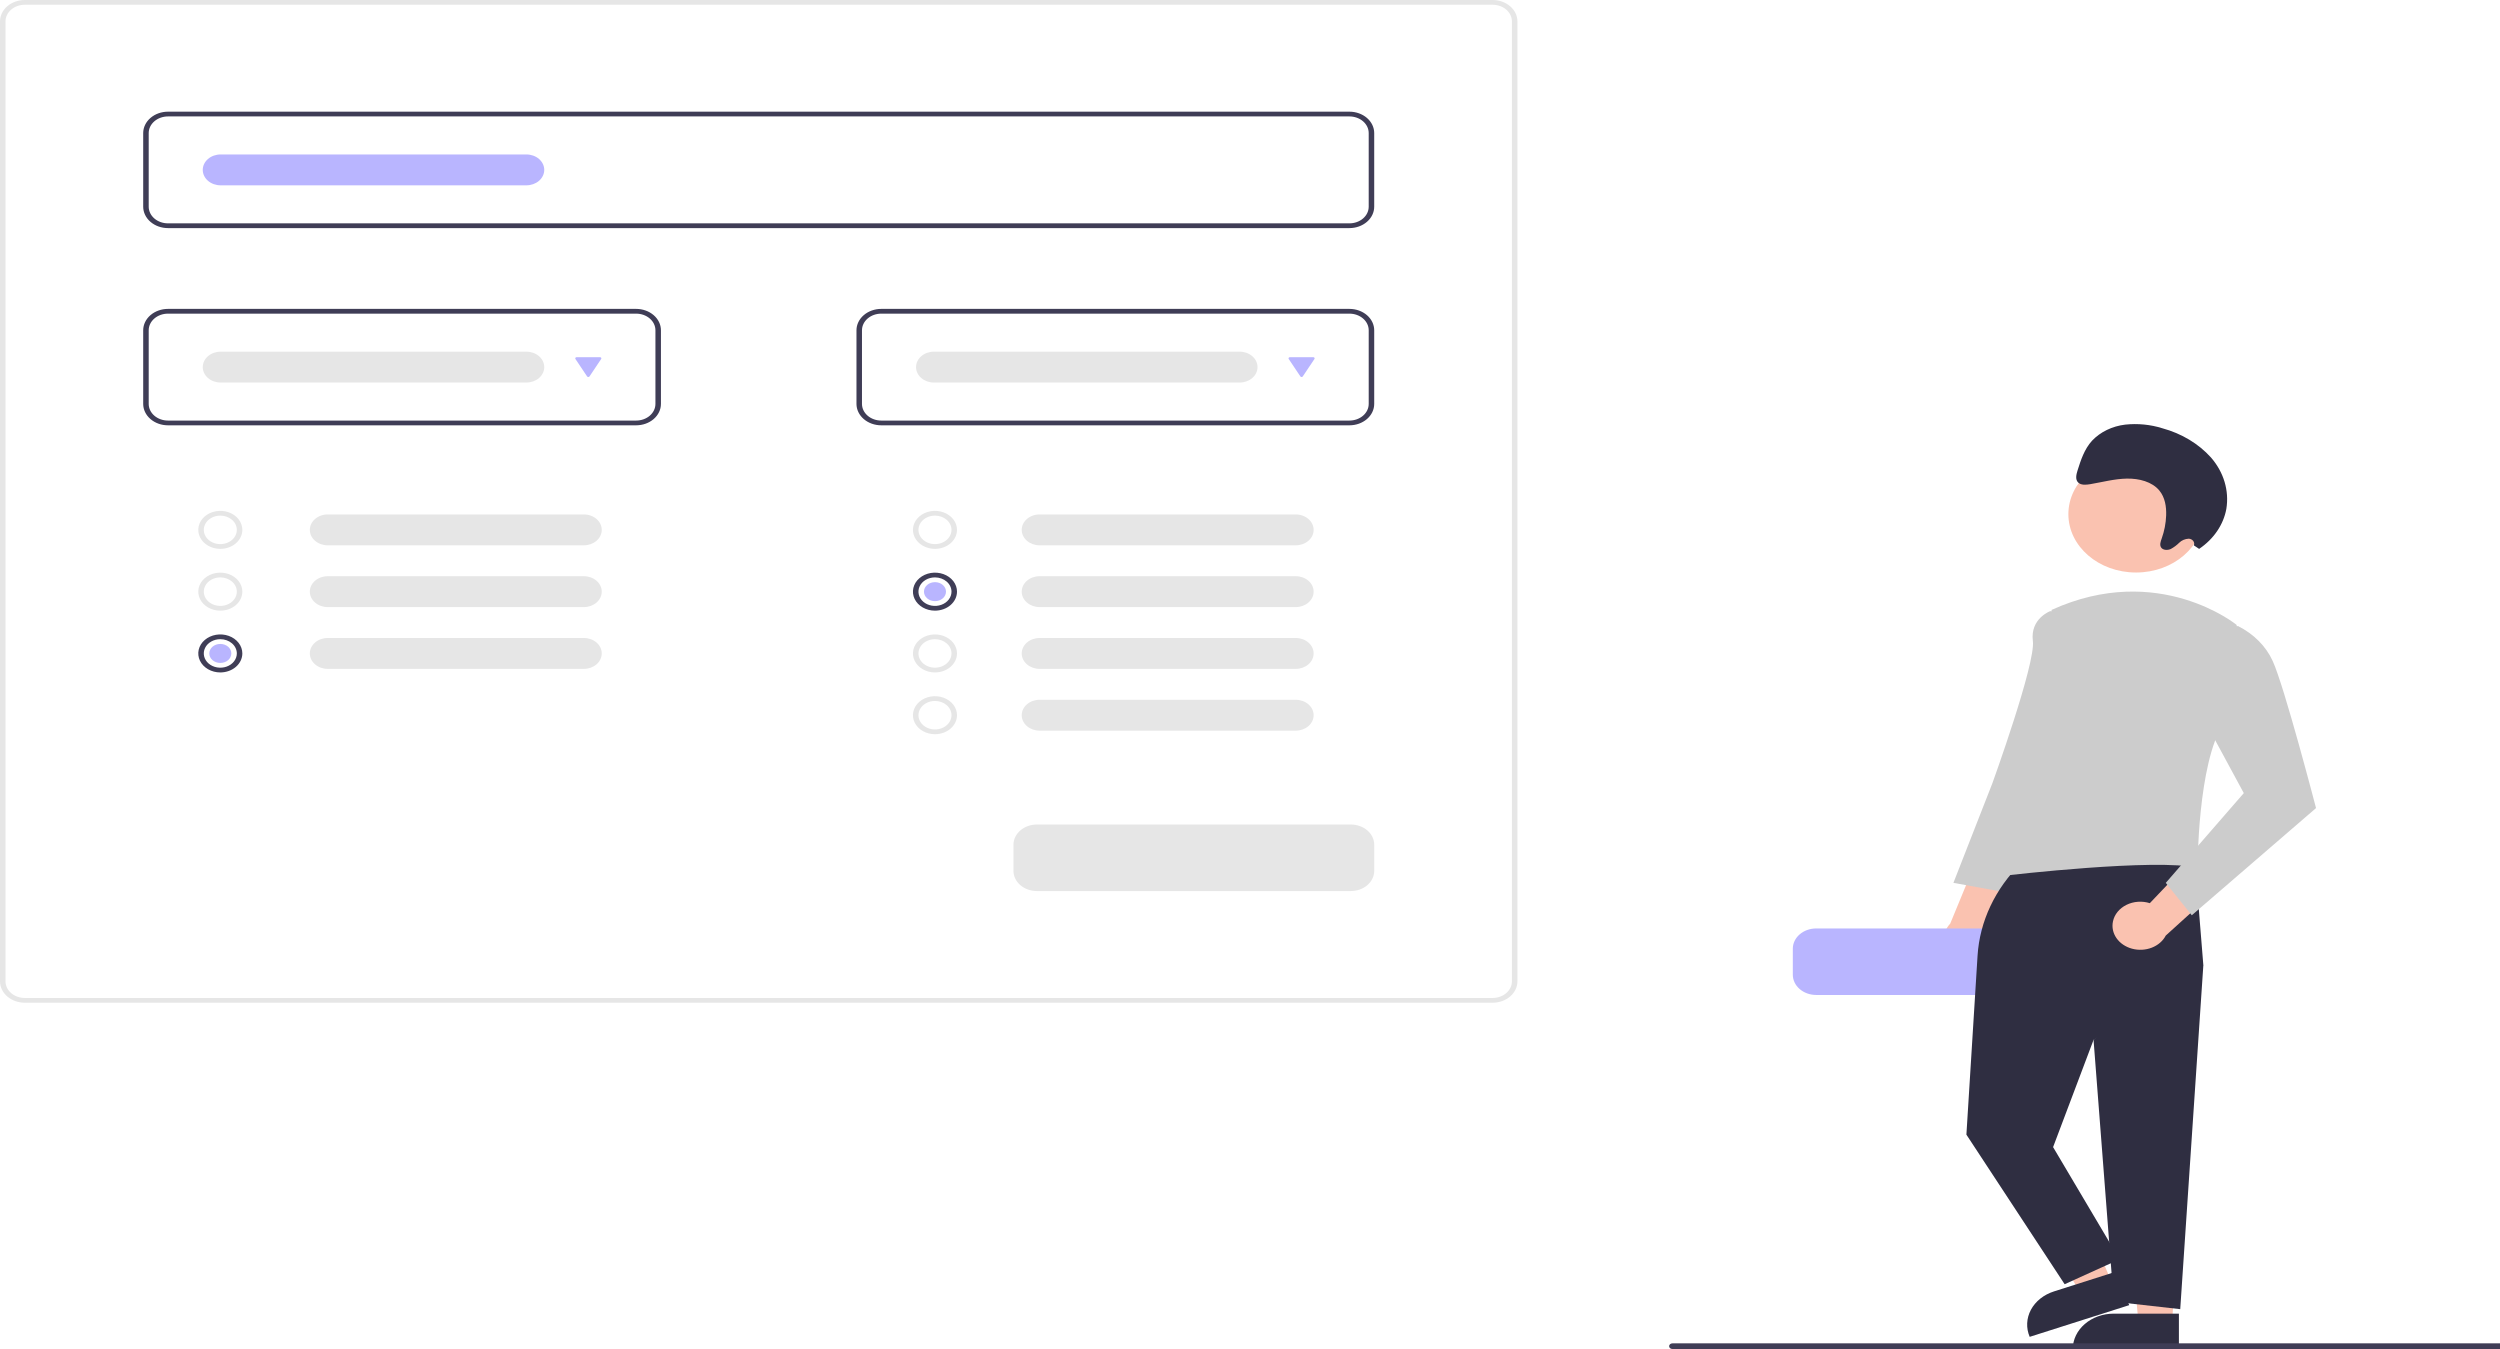<svg width="606" height="327" viewBox="0 0 606 327" fill="none" xmlns="http://www.w3.org/2000/svg">
<g clip-path="url(#clip0_284_1634)">
<path d="M482.061 232.192C482.845 231.682 483.49 231.031 483.951 230.284C484.412 229.536 484.677 228.71 484.728 227.865C484.779 227.019 484.615 226.174 484.246 225.389C483.878 224.605 483.315 223.899 482.596 223.322L492.217 204.488L479.994 206.275L472.732 223.887C471.69 224.993 471.153 226.39 471.225 227.814C471.297 229.238 471.972 230.591 473.121 231.614C474.271 232.638 475.817 233.262 477.464 233.368C479.112 233.475 480.747 233.056 482.061 232.192Z" fill="#FAC2B0"/>
<path d="M500.473 148.741L496.971 148.137C496.971 148.137 492.068 149.95 492.768 155.388C493.469 160.827 482.963 189.833 482.963 189.833L473.508 214.005L486.815 216.422L495.57 188.625L500.473 148.741Z" fill="#CCCCCC"/>
<path d="M516.354 241.182H440.252C438.748 241.18 437.306 240.664 436.242 239.746C435.178 238.829 434.58 237.584 434.578 236.286V229.95C434.58 228.652 435.178 227.408 436.242 226.49C437.306 225.572 438.748 225.056 440.252 225.055H516.354C517.858 225.056 519.301 225.573 520.364 226.49C521.428 227.408 522.026 228.652 522.028 229.95V236.286C522.026 237.584 521.428 238.828 520.364 239.746C519.301 240.664 517.858 241.18 516.354 241.182Z" fill="#B9B5FF"/>
<path d="M511.849 310.739L504.171 313.184L489.586 288.797L500.918 285.188L511.849 310.739Z" fill="#FAC2B0"/>
<path d="M497.878 313.039L512.685 308.323L516.126 316.367L491.996 324.052C491.544 322.995 491.338 321.873 491.389 320.747C491.44 319.622 491.747 318.517 492.293 317.494C492.839 316.472 493.614 315.552 494.572 314.787C495.53 314.023 496.653 313.429 497.878 313.039Z" fill="#2F2E41"/>
<path d="M526.526 320.88L518.35 320.56L515.891 293.199L527.957 293.672L526.526 320.88Z" fill="#FAC2B0"/>
<path d="M512.383 318.426H528.167V327H502.445C502.445 325.874 502.702 324.759 503.202 323.719C503.701 322.679 504.433 321.733 505.356 320.937C506.279 320.141 507.374 319.509 508.58 319.078C509.786 318.648 511.078 318.426 512.383 318.426Z" fill="#2F2E41"/>
<path d="M489.964 209.17C483.611 215.434 479.877 223.355 479.359 231.667L476.656 275.038L500.469 311.296L513.777 305.253L497.668 278.059L507.473 252.075L534.088 233.946L531.987 207.961L489.964 209.17Z" fill="#2F2E41"/>
<path d="M527.087 231.531L534.091 233.949L528.489 317.341L512.38 315.529L507.477 252.077L527.087 231.531Z" fill="#2F2E41"/>
<path d="M512.184 223.343C512.356 222.509 512.739 221.719 513.304 221.026C513.87 220.334 514.604 219.758 515.456 219.337C516.307 218.916 517.255 218.661 518.233 218.591C519.211 218.521 520.195 218.636 521.116 218.929L536.256 203.023L539.922 213.241L524.983 226.779C524.309 228.08 523.106 229.124 521.601 229.711C520.095 230.299 518.392 230.389 516.815 229.966C515.237 229.542 513.894 228.634 513.041 227.413C512.187 226.193 511.882 224.744 512.184 223.343Z" fill="#FAC2B0"/>
<path d="M517.771 138.777C526.826 138.777 534.167 132.444 534.167 124.631C534.167 116.818 526.826 110.484 517.771 110.484C508.716 110.484 501.375 116.818 501.375 124.631C501.375 132.444 508.716 138.777 517.771 138.777Z" fill="#FAC2B0"/>
<path d="M542.142 151.462C542.142 151.462 523.231 136.053 497.317 147.837C497.317 147.837 490.663 206.151 486.461 212.194C486.461 212.194 522.881 207.964 532.686 210.381C532.686 210.381 532.687 185.001 538.99 175.332C545.293 165.663 542.142 151.462 542.142 151.462Z" fill="#CCCCCC"/>
<path d="M534.79 152.971L542.475 151.746C546.311 153.671 549.28 156.658 550.899 160.223C553.7 166.266 561.405 195.876 561.405 195.876L531.288 221.861L524.984 214.005L543.895 192.251L534.089 174.122L534.79 152.971Z" fill="#CCCCCC"/>
<path d="M531.795 132.2C531.866 132.022 531.888 131.833 531.861 131.647C531.833 131.461 531.757 131.282 531.637 131.126C531.517 130.969 531.358 130.838 531.171 130.743C530.983 130.647 530.773 130.59 530.556 130.576C530.112 130.597 529.677 130.695 529.279 130.865C528.88 131.035 528.525 131.272 528.236 131.564C527.642 132.154 526.951 132.666 526.185 133.083C525.392 133.428 524.317 133.378 523.864 132.721C523.44 132.103 523.731 131.276 523.988 130.559C524.642 128.734 525.008 126.841 525.076 124.932C525.15 122.8 524.801 120.576 523.434 118.914C521.669 116.769 518.513 115.954 515.526 116.013C512.54 116.072 509.601 116.868 506.643 117.37C505.622 117.544 504.421 117.633 503.738 116.95C503.012 116.224 503.279 115.048 503.588 114.068C504.389 111.524 505.24 108.893 507.102 106.838C509.116 104.703 511.993 103.305 515.154 102.927C518.188 102.603 521.268 102.905 524.141 103.808C528.821 105.08 532.939 107.556 535.945 110.903C539.043 114.462 540.382 118.935 539.669 123.344C538.972 127.184 536.613 130.653 533.069 133.052" fill="#2F2E41"/>
<path d="M361.816 243.06H6.008C4.415 243.058 2.888 242.512 1.762 241.54C0.635 240.568 0.002 239.251 0 237.876V5.184C0.002 3.809 0.635 2.492 1.762 1.52C2.888 0.548 4.415 0.002 6.008 0H361.816C363.409 0.002 364.936 0.548 366.063 1.52C367.189 2.492 367.823 3.809 367.824 5.184V237.876C367.823 239.251 367.189 240.568 366.063 241.54C364.937 242.512 363.409 243.058 361.816 243.06ZM6.008 1.152C4.769 1.153 3.581 1.578 2.705 2.334C1.829 3.09 1.337 4.115 1.335 5.184V237.876C1.337 238.945 1.829 239.97 2.705 240.726C3.581 241.482 4.769 241.907 6.008 241.908H361.816C363.055 241.907 364.243 241.481 365.119 240.726C365.995 239.97 366.488 238.945 366.489 237.876V5.184C366.488 4.115 365.995 3.09 365.119 2.334C364.243 1.578 363.055 1.153 361.816 1.152H6.008Z" fill="#E6E6E6"/>
<path d="M327.101 55.293H40.719C39.126 55.291 37.599 54.745 36.473 53.773C35.346 52.801 34.713 51.483 34.711 50.109V32.254C34.713 30.88 35.346 29.562 36.473 28.59C37.599 27.619 39.126 27.072 40.719 27.07H327.101C328.694 27.072 330.221 27.619 331.348 28.59C332.474 29.562 333.108 30.88 333.109 32.254V50.109C333.108 51.483 332.474 52.801 331.348 53.773C330.221 54.745 328.694 55.291 327.101 55.293ZM40.719 28.222C39.48 28.224 38.292 28.649 37.416 29.404C36.54 30.16 36.047 31.185 36.046 32.254V50.109C36.047 51.178 36.54 52.203 37.416 52.959C38.292 53.715 39.48 54.14 40.719 54.141H327.101C328.34 54.14 329.528 53.715 330.404 52.959C331.28 52.203 331.773 51.178 331.774 50.109V32.254C331.773 31.185 331.28 30.16 330.404 29.404C329.528 28.649 328.34 28.224 327.101 28.222H40.719Z" fill="#3F3D56"/>
<path d="M154.204 103.098H40.719C39.126 103.096 37.599 102.549 36.473 101.578C35.346 100.606 34.713 99.288 34.711 97.914V80.059C34.713 78.684 35.346 77.367 36.473 76.395C37.599 75.423 39.126 74.877 40.719 74.875H154.204C155.797 74.877 157.324 75.423 158.45 76.395C159.576 77.367 160.21 78.684 160.212 80.059V97.914C160.21 99.288 159.576 100.606 158.45 101.578C157.324 102.549 155.797 103.096 154.204 103.098ZM40.719 76.027C39.48 76.028 38.292 76.453 37.416 77.209C36.54 77.965 36.047 78.99 36.046 80.059V97.914C36.047 98.983 36.54 100.008 37.416 100.763C38.292 101.519 39.48 101.944 40.719 101.946H154.204C155.443 101.944 156.63 101.519 157.507 100.763C158.383 100.008 158.875 98.983 158.877 97.914V80.059C158.875 78.99 158.383 77.965 157.507 77.209C156.63 76.453 155.443 76.028 154.204 76.027H40.719Z" fill="#3F3D56"/>
<path d="M327.102 103.098H213.617C212.025 103.096 210.497 102.549 209.371 101.578C208.245 100.606 207.611 99.288 207.609 97.914V80.059C207.611 78.684 208.245 77.367 209.371 76.395C210.497 75.423 212.025 74.877 213.617 74.875H327.102C328.695 74.876 330.222 75.423 331.349 76.395C332.475 77.367 333.108 78.684 333.11 80.059V97.914C333.108 99.288 332.475 100.606 331.349 101.578C330.222 102.549 328.695 103.096 327.102 103.098ZM213.617 76.027C212.378 76.028 211.191 76.453 210.315 77.209C209.439 77.965 208.946 78.99 208.944 80.059V97.914C208.946 98.983 209.439 100.008 210.315 100.763C211.191 101.519 212.378 101.944 213.617 101.946H327.102C328.341 101.944 329.529 101.519 330.405 100.763C331.281 100.008 331.774 98.983 331.775 97.914V80.059C331.774 78.99 331.281 77.965 330.405 77.209C329.529 76.453 328.341 76.028 327.102 76.027H213.617Z" fill="#3F3D56"/>
<path d="M327.44 215.99H251.338C249.834 215.989 248.392 215.473 247.328 214.555C246.264 213.637 245.666 212.393 245.664 211.095V204.759C245.666 203.461 246.264 202.217 247.328 201.299C248.392 200.381 249.834 199.865 251.338 199.863H327.44C328.944 199.865 330.386 200.381 331.45 201.299C332.514 202.217 333.112 203.461 333.114 204.759V211.095C333.112 212.393 332.514 213.637 331.45 214.555C330.386 215.473 328.944 215.989 327.44 215.99Z" fill="#E6E6E6"/>
<path d="M53.403 133.048C52.347 133.048 51.314 132.777 50.436 132.271C49.558 131.765 48.873 131.045 48.469 130.203C48.065 129.361 47.959 128.435 48.165 127.541C48.371 126.647 48.88 125.826 49.627 125.182C50.374 124.537 51.325 124.098 52.361 123.921C53.397 123.743 54.471 123.834 55.447 124.183C56.422 124.532 57.257 125.122 57.843 125.88C58.43 126.638 58.743 127.528 58.743 128.44C58.742 129.661 58.179 130.833 57.178 131.696C56.176 132.56 54.819 133.046 53.403 133.048ZM53.403 124.984C52.611 124.984 51.836 125.187 51.178 125.566C50.519 125.946 50.006 126.486 49.703 127.117C49.399 127.749 49.32 128.444 49.475 129.114C49.629 129.784 50.011 130.4 50.571 130.883C51.131 131.367 51.845 131.696 52.622 131.829C53.398 131.963 54.204 131.894 54.936 131.633C55.668 131.371 56.293 130.928 56.733 130.36C57.173 129.791 57.408 129.123 57.408 128.44C57.407 127.524 56.985 126.645 56.234 125.997C55.483 125.349 54.465 124.985 53.403 124.984Z" fill="#E6E6E6"/>
<path d="M53.403 148.024C52.347 148.024 51.314 147.754 50.436 147.248C49.558 146.741 48.873 146.022 48.469 145.18C48.065 144.338 47.959 143.411 48.165 142.517C48.371 141.624 48.88 140.803 49.627 140.158C50.374 139.514 51.325 139.075 52.361 138.897C53.397 138.719 54.471 138.811 55.447 139.159C56.422 139.508 57.257 140.099 57.843 140.856C58.43 141.614 58.743 142.505 58.743 143.416C58.742 144.638 58.179 145.809 57.178 146.673C56.176 147.537 54.819 148.023 53.403 148.024ZM53.403 139.961C52.611 139.961 51.836 140.163 51.178 140.543C50.519 140.923 50.006 141.462 49.703 142.094C49.399 142.725 49.32 143.42 49.475 144.091C49.629 144.761 50.011 145.377 50.571 145.86C51.131 146.343 51.845 146.672 52.622 146.806C53.398 146.939 54.204 146.871 54.936 146.609C55.668 146.348 56.293 145.905 56.733 145.336C57.173 144.768 57.408 144.1 57.408 143.416C57.407 142.5 56.985 141.622 56.234 140.974C55.483 140.326 54.465 139.962 53.403 139.961Z" fill="#E6E6E6"/>
<path d="M53.403 163.001C52.347 163.001 51.314 162.73 50.436 162.224C49.558 161.718 48.873 160.998 48.469 160.156C48.065 159.314 47.959 158.388 48.165 157.494C48.371 156.6 48.88 155.779 49.627 155.135C50.374 154.49 51.325 154.051 52.361 153.874C53.397 153.696 54.471 153.787 55.447 154.136C56.422 154.485 57.257 155.075 57.843 155.833C58.43 156.591 58.743 157.482 58.743 158.393C58.742 159.615 58.179 160.786 57.178 161.65C56.176 162.513 54.819 162.999 53.403 163.001ZM53.403 154.937C52.611 154.937 51.836 155.14 51.178 155.52C50.519 155.899 50.006 156.439 49.703 157.07C49.399 157.702 49.32 158.397 49.475 159.067C49.629 159.738 50.011 160.353 50.571 160.837C51.131 161.32 51.845 161.649 52.622 161.782C53.398 161.916 54.204 161.847 54.936 161.586C55.668 161.324 56.293 160.881 56.733 160.313C57.173 159.745 57.408 159.076 57.408 158.393C57.407 157.477 56.985 156.598 56.234 155.95C55.483 155.303 54.465 154.938 53.403 154.937Z" fill="#3F3D56"/>
<path d="M79.441 124.699C78.29 124.699 77.186 125.094 76.373 125.796C75.559 126.498 75.102 127.45 75.102 128.443C75.102 129.436 75.559 130.388 76.373 131.09C77.186 131.792 78.29 132.187 79.441 132.187H141.524C142.674 132.187 143.778 131.792 144.592 131.09C145.406 130.388 145.863 129.436 145.863 128.443C145.863 127.45 145.406 126.498 144.592 125.796C143.778 125.094 142.674 124.699 141.524 124.699H79.441Z" fill="#E6E6E6"/>
<path d="M79.441 139.672C78.29 139.672 77.186 140.066 76.373 140.768C75.559 141.471 75.102 142.423 75.102 143.416C75.102 144.409 75.559 145.361 76.373 146.063C77.186 146.765 78.29 147.16 79.441 147.16H141.524C142.674 147.16 143.778 146.765 144.592 146.063C145.406 145.361 145.863 144.409 145.863 143.416C145.863 142.423 145.406 141.471 144.592 140.768C143.778 140.066 142.674 139.672 141.524 139.672H79.441Z" fill="#E6E6E6"/>
<path d="M79.441 154.648C78.29 154.648 77.186 155.043 76.373 155.745C75.559 156.447 75.102 157.399 75.102 158.392C75.102 159.385 75.559 160.337 76.373 161.04C77.186 161.742 78.29 162.136 79.441 162.136H141.524C142.674 162.136 143.778 161.742 144.592 161.04C145.406 160.337 145.863 159.385 145.863 158.392C145.863 157.399 145.406 156.447 144.592 155.745C143.778 155.043 142.674 154.648 141.524 154.648H79.441Z" fill="#E6E6E6"/>
<path d="M226.637 133.048C225.581 133.048 224.549 132.777 223.67 132.271C222.792 131.765 222.108 131.045 221.703 130.203C221.299 129.361 221.193 128.435 221.399 127.541C221.606 126.647 222.114 125.826 222.861 125.182C223.608 124.537 224.56 124.098 225.595 123.921C226.631 123.743 227.705 123.834 228.681 124.183C229.657 124.532 230.491 125.122 231.078 125.88C231.665 126.638 231.978 127.528 231.978 128.44C231.976 129.661 231.413 130.833 230.412 131.696C229.411 132.56 228.053 133.046 226.637 133.048ZM226.637 124.984C225.845 124.984 225.071 125.187 224.412 125.566C223.753 125.946 223.24 126.486 222.937 127.117C222.634 127.749 222.554 128.444 222.709 129.114C222.864 129.784 223.245 130.4 223.805 130.883C224.365 131.367 225.079 131.696 225.856 131.829C226.633 131.963 227.438 131.894 228.17 131.633C228.902 131.371 229.528 130.928 229.968 130.36C230.408 129.791 230.643 129.123 230.643 128.44C230.642 127.524 230.219 126.645 229.468 125.997C228.717 125.349 227.699 124.985 226.637 124.984Z" fill="#E6E6E6"/>
<path d="M226.637 148.024C225.581 148.024 224.549 147.754 223.67 147.248C222.792 146.741 222.108 146.022 221.703 145.18C221.299 144.338 221.193 143.411 221.399 142.517C221.606 141.624 222.114 140.803 222.861 140.158C223.608 139.514 224.56 139.075 225.595 138.897C226.631 138.719 227.705 138.811 228.681 139.159C229.657 139.508 230.491 140.099 231.078 140.856C231.665 141.614 231.978 142.505 231.978 143.416C231.976 144.638 231.413 145.809 230.412 146.673C229.411 147.537 228.053 148.023 226.637 148.024ZM226.637 139.961C225.845 139.961 225.071 140.163 224.412 140.543C223.753 140.923 223.24 141.462 222.937 142.094C222.634 142.725 222.554 143.42 222.709 144.091C222.864 144.761 223.245 145.377 223.805 145.86C224.365 146.343 225.079 146.672 225.856 146.806C226.633 146.939 227.438 146.871 228.17 146.609C228.902 146.348 229.528 145.905 229.968 145.336C230.408 144.768 230.643 144.1 230.643 143.416C230.642 142.5 230.219 141.622 229.468 140.974C228.717 140.326 227.699 139.962 226.637 139.961Z" fill="#3F3D56"/>
<path d="M226.637 163.001C225.581 163.001 224.549 162.73 223.67 162.224C222.792 161.718 222.108 160.998 221.703 160.156C221.299 159.314 221.193 158.388 221.399 157.494C221.606 156.6 222.114 155.779 222.861 155.135C223.608 154.49 224.56 154.051 225.595 153.874C226.631 153.696 227.705 153.787 228.681 154.136C229.657 154.485 230.491 155.075 231.078 155.833C231.665 156.591 231.978 157.482 231.978 158.393C231.976 159.615 231.413 160.786 230.412 161.65C229.411 162.513 228.053 162.999 226.637 163.001ZM226.637 154.937C225.845 154.937 225.071 155.14 224.412 155.52C223.753 155.899 223.24 156.439 222.937 157.07C222.634 157.702 222.554 158.397 222.709 159.067C222.864 159.738 223.245 160.353 223.805 160.837C224.365 161.32 225.079 161.649 225.856 161.782C226.633 161.916 227.438 161.847 228.17 161.586C228.902 161.324 229.528 160.881 229.968 160.313C230.408 159.745 230.643 159.076 230.643 158.393C230.642 157.477 230.219 156.598 229.468 155.95C228.717 155.303 227.699 154.938 226.637 154.937Z" fill="#E6E6E6"/>
<path d="M226.637 177.973C225.581 177.973 224.549 177.703 223.67 177.197C222.792 176.69 222.108 175.971 221.703 175.129C221.299 174.287 221.193 173.36 221.399 172.467C221.606 171.573 222.114 170.752 222.861 170.107C223.608 169.463 224.56 169.024 225.595 168.846C226.631 168.669 227.705 168.76 228.681 169.109C229.657 169.457 230.491 170.048 231.078 170.806C231.665 171.563 231.978 172.454 231.978 173.366C231.976 174.587 231.413 175.758 230.412 176.622C229.411 177.486 228.053 177.972 226.637 177.973ZM226.637 169.91C225.845 169.91 225.071 170.112 224.412 170.492C223.753 170.872 223.24 171.412 222.937 172.043C222.634 172.675 222.554 173.369 222.709 174.04C222.864 174.71 223.245 175.326 223.805 175.809C224.365 176.293 225.079 176.622 225.856 176.755C226.633 176.888 227.438 176.82 228.17 176.558C228.902 176.297 229.528 175.854 229.968 175.286C230.408 174.717 230.643 174.049 230.643 173.366C230.642 172.449 230.219 171.571 229.468 170.923C228.717 170.275 227.699 169.911 226.637 169.91Z" fill="#E6E6E6"/>
<path d="M252.003 124.699C250.852 124.699 249.749 125.094 248.935 125.796C248.121 126.498 247.664 127.45 247.664 128.443C247.664 129.436 248.121 130.388 248.935 131.09C249.749 131.792 250.852 132.187 252.003 132.187H314.086C315.237 132.187 316.341 131.792 317.154 131.09C317.968 130.388 318.425 129.436 318.425 128.443C318.425 127.45 317.968 126.498 317.154 125.796C316.341 125.094 315.237 124.699 314.086 124.699H252.003Z" fill="#E6E6E6"/>
<path d="M252.003 139.672C250.852 139.672 249.749 140.066 248.935 140.768C248.121 141.471 247.664 142.423 247.664 143.416C247.664 144.409 248.121 145.361 248.935 146.063C249.749 146.765 250.852 147.16 252.003 147.16H314.086C315.237 147.16 316.341 146.765 317.154 146.063C317.968 145.361 318.425 144.409 318.425 143.416C318.425 142.423 317.968 141.471 317.154 140.768C316.341 140.066 315.237 139.672 314.086 139.672H252.003Z" fill="#E6E6E6"/>
<path d="M252.003 154.648C250.852 154.648 249.749 155.043 248.935 155.745C248.121 156.447 247.664 157.399 247.664 158.392C247.664 159.385 248.121 160.337 248.935 161.04C249.749 161.742 250.852 162.136 252.003 162.136H314.086C315.237 162.136 316.341 161.742 317.154 161.04C317.968 160.337 318.425 159.385 318.425 158.392C318.425 157.399 317.968 156.447 317.154 155.745C316.341 155.043 315.237 154.648 314.086 154.648H252.003Z" fill="#E6E6E6"/>
<path d="M252.003 169.625C250.852 169.625 249.749 170.019 248.935 170.722C248.121 171.424 247.664 172.376 247.664 173.369C247.664 174.362 248.121 175.314 248.935 176.016C249.749 176.718 250.852 177.113 252.003 177.113H314.086C315.237 177.113 316.341 176.718 317.154 176.016C317.968 175.314 318.425 174.362 318.425 173.369C318.425 172.376 317.968 171.424 317.154 170.722C316.341 170.019 315.237 169.625 314.086 169.625H252.003Z" fill="#E6E6E6"/>
<path d="M53.488 85.242C52.337 85.242 51.233 85.637 50.419 86.339C49.606 87.041 49.148 87.993 49.148 88.986C49.148 89.979 49.606 90.931 50.419 91.633C51.233 92.335 52.337 92.73 53.488 92.73H127.587C128.737 92.73 129.841 92.335 130.655 91.633C131.468 90.931 131.926 89.979 131.926 88.986C131.926 87.993 131.468 87.041 130.655 86.339C129.841 85.637 128.737 85.242 127.587 85.242H53.488Z" fill="#E6E6E6"/>
<path d="M53.488 37.438C52.337 37.438 51.233 37.832 50.419 38.534C49.606 39.236 49.148 40.188 49.148 41.181C49.148 42.174 49.606 43.127 50.419 43.829C51.233 44.531 52.337 44.925 53.488 44.925H127.587C128.737 44.925 129.841 44.531 130.655 43.829C131.468 43.127 131.926 42.174 131.926 41.181C131.926 40.188 131.468 39.236 130.655 38.534C129.841 37.832 128.737 37.438 127.587 37.438H53.488Z" fill="#B9B5FF"/>
<path d="M139.771 86.582C139.713 86.582 139.655 86.595 139.604 86.621C139.554 86.646 139.512 86.682 139.482 86.726C139.453 86.77 139.438 86.82 139.438 86.87C139.437 86.921 139.453 86.97 139.482 87.014L142.315 91.248C142.345 91.292 142.387 91.328 142.438 91.353C142.488 91.379 142.546 91.392 142.605 91.392C142.663 91.392 142.721 91.379 142.771 91.353C142.822 91.328 142.864 91.292 142.894 91.248L145.727 87.014C145.756 86.97 145.772 86.921 145.772 86.87C145.772 86.82 145.756 86.77 145.727 86.726C145.698 86.682 145.655 86.646 145.605 86.621C145.554 86.595 145.496 86.582 145.438 86.582H139.771Z" fill="#B9B5FF"/>
<path d="M226.386 85.242C225.235 85.242 224.132 85.637 223.318 86.339C222.504 87.041 222.047 87.993 222.047 88.986C222.047 89.979 222.504 90.931 223.318 91.633C224.132 92.335 225.235 92.73 226.386 92.73H300.485C301.636 92.73 302.739 92.335 303.553 91.633C304.367 90.931 304.824 89.979 304.824 88.986C304.824 87.993 304.367 87.041 303.553 86.339C302.739 85.637 301.636 85.242 300.485 85.242H226.386Z" fill="#E6E6E6"/>
<path d="M312.67 86.582C312.611 86.582 312.554 86.595 312.503 86.621C312.452 86.646 312.41 86.682 312.381 86.726C312.351 86.77 312.336 86.82 312.336 86.87C312.336 86.921 312.351 86.97 312.381 87.014L315.214 91.248C315.243 91.292 315.285 91.328 315.336 91.353C315.387 91.379 315.444 91.392 315.503 91.392C315.562 91.392 315.619 91.379 315.67 91.353C315.721 91.328 315.763 91.292 315.792 91.248L318.625 87.014C318.655 86.97 318.67 86.921 318.67 86.87C318.67 86.82 318.655 86.77 318.625 86.726C318.596 86.682 318.554 86.646 318.503 86.621C318.452 86.595 318.395 86.582 318.336 86.582H312.67Z" fill="#B9B5FF"/>
<path d="M226.639 145.721C228.114 145.721 229.309 144.69 229.309 143.417C229.309 142.145 228.114 141.113 226.639 141.113C225.164 141.113 223.969 142.145 223.969 143.417C223.969 144.69 225.164 145.721 226.639 145.721Z" fill="#B9B5FF"/>
<path d="M53.405 160.698C54.879 160.698 56.075 159.666 56.075 158.394C56.075 157.121 54.879 156.09 53.405 156.09C51.93 156.09 50.734 157.121 50.734 158.394C50.734 159.666 51.93 160.698 53.405 160.698Z" fill="#B9B5FF"/>
<path d="M619.203 327H405.389C405.178 327 404.976 326.928 404.827 326.8C404.677 326.671 404.594 326.497 404.594 326.315C404.594 326.133 404.677 325.958 404.827 325.83C404.976 325.701 405.178 325.629 405.389 325.629H619.203C619.414 325.629 619.616 325.701 619.766 325.83C619.915 325.958 619.998 326.133 619.998 326.315C619.998 326.497 619.915 326.671 619.766 326.8C619.616 326.928 619.414 327 619.203 327Z" fill="#3F3D56"/>
</g>
<defs>
<clipPath id="clip0_284_1634">
<rect width="620" height="327" fill="white"/>
</clipPath>
</defs>
</svg>
